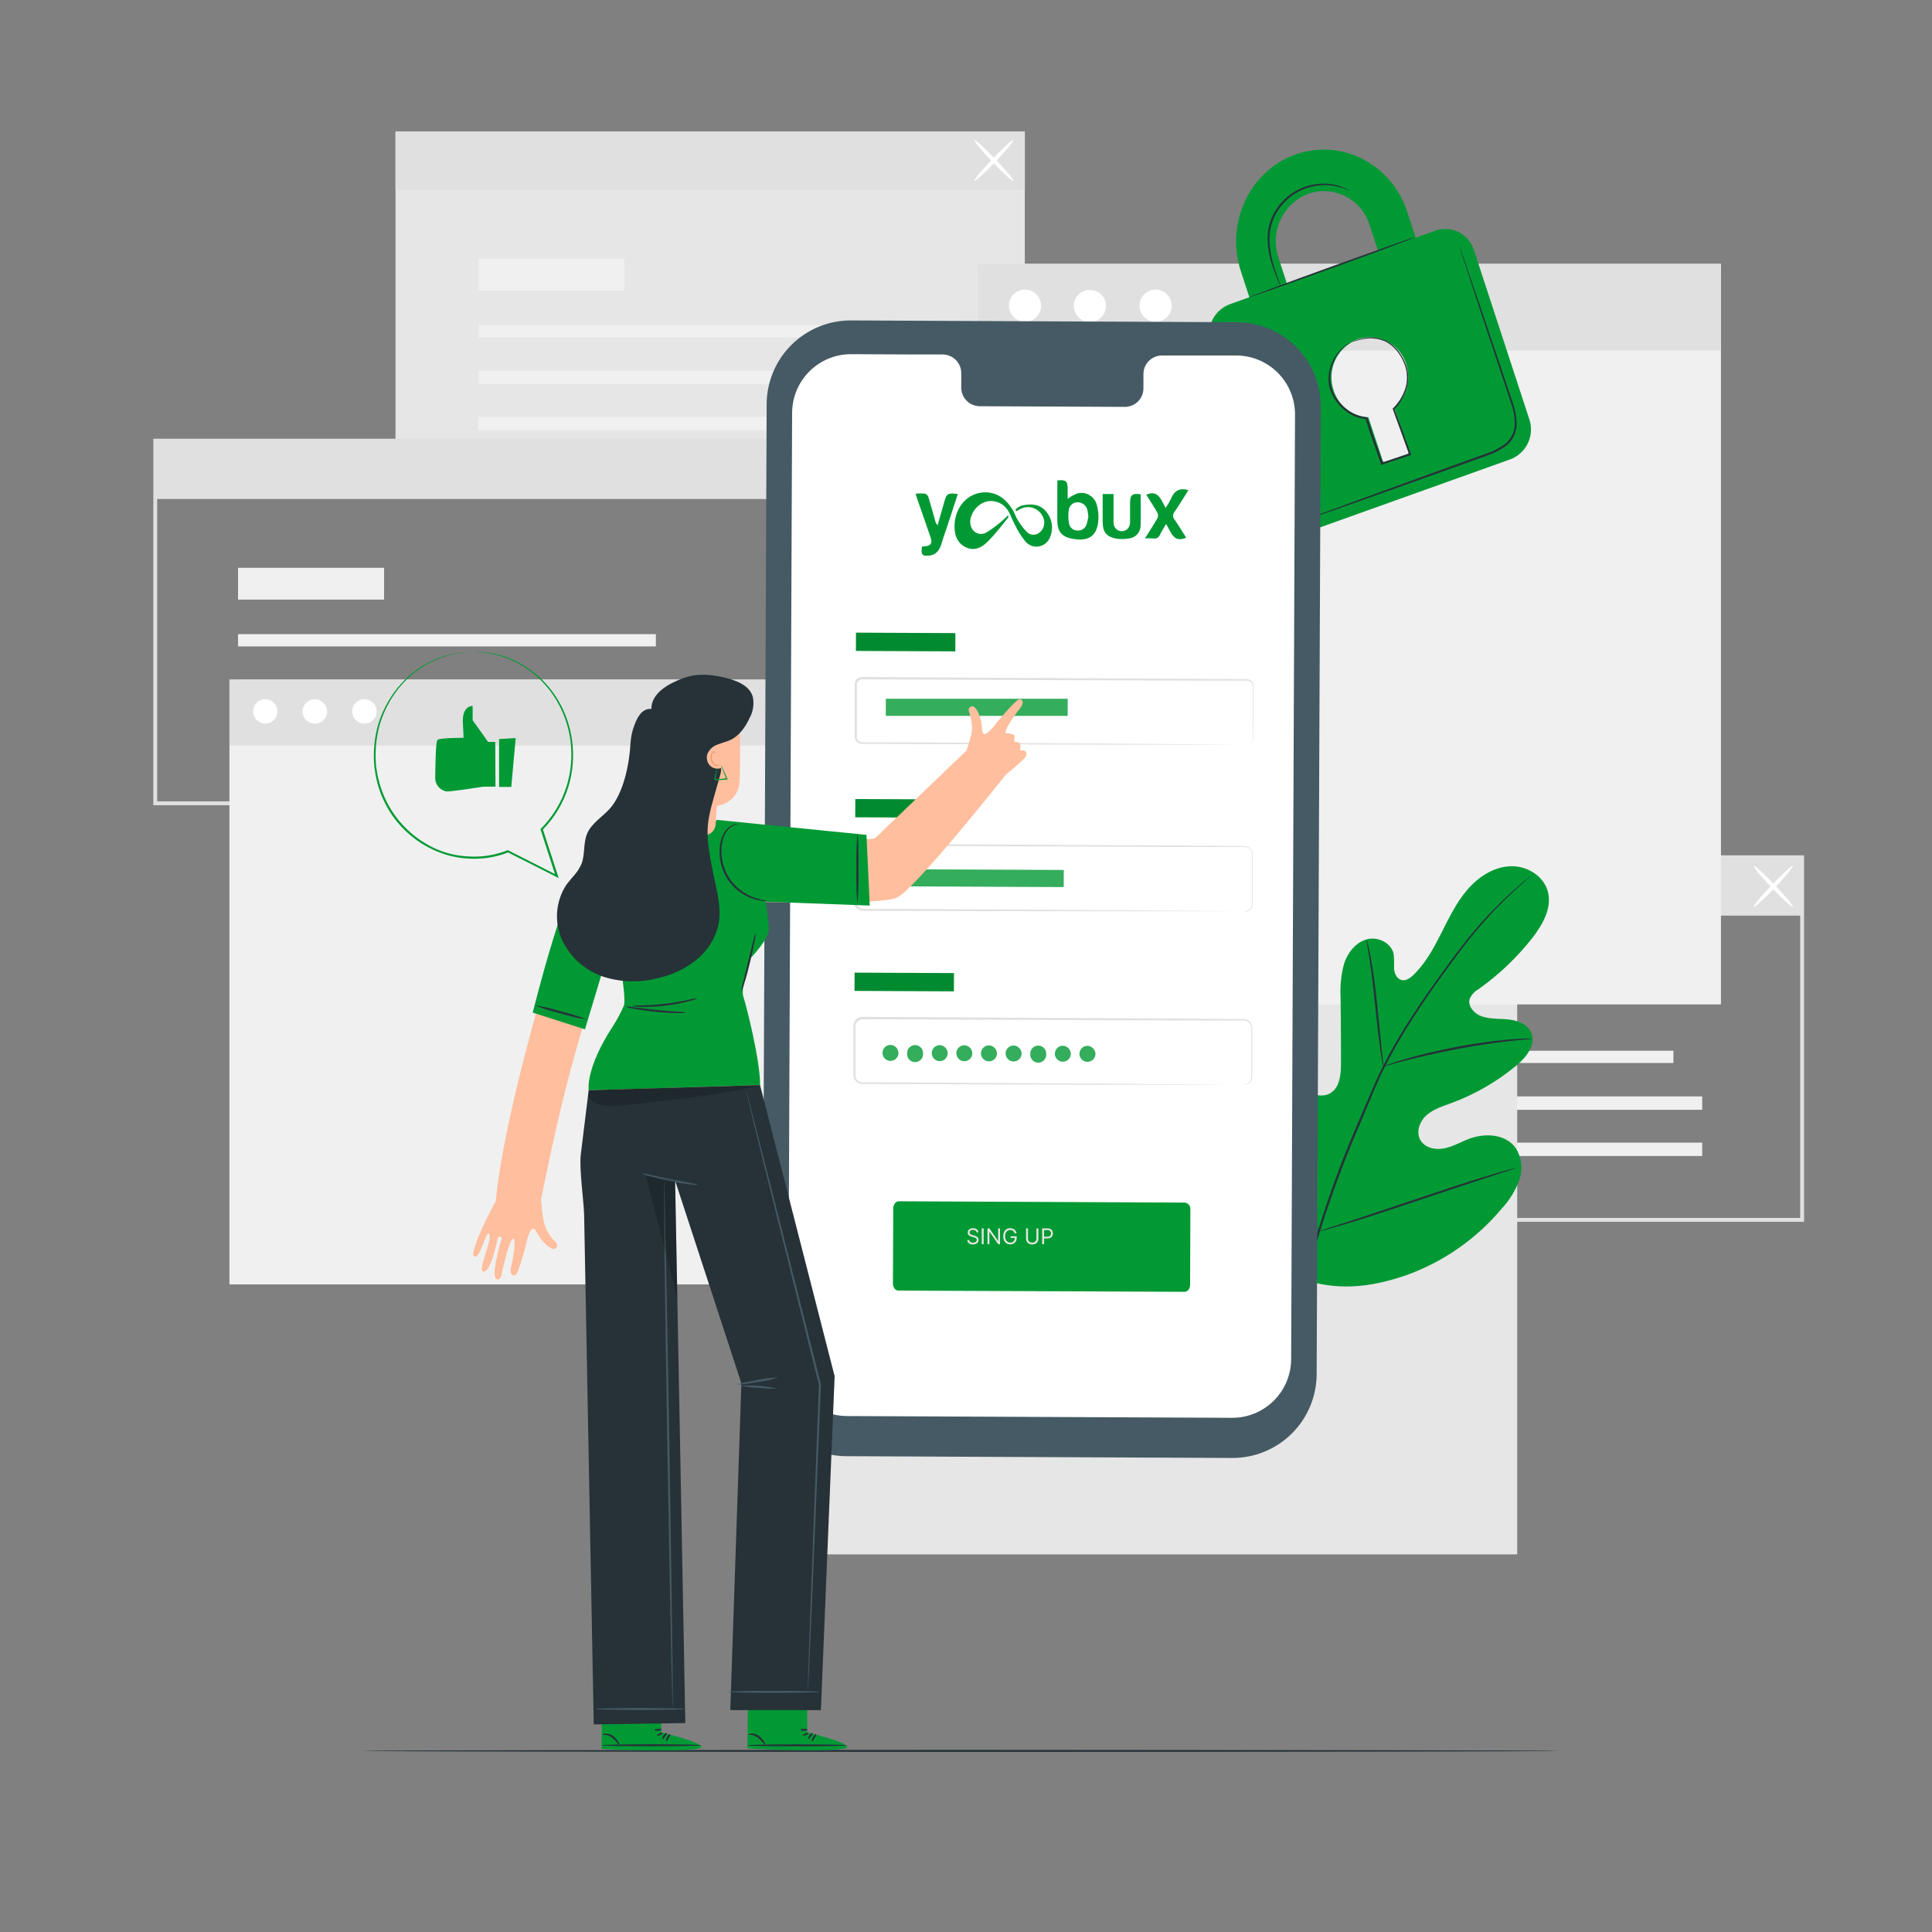     <svg width="356" height="356" viewBox="0 0 356 356" fill="none" xmlns="http://www.w3.org/2000/svg">
<rect x="0" y="0" width="356" height="356" fill="#808080" stroke="none"/>
<path d="M332.426 225.134H215.736V157.608H332.426V225.134ZM216.448 224.422H331.714V158.32H216.448V224.422Z" fill="#E0E0E0"/>
<path d="M308.353 193.614H231.365V195.871H308.353V193.614Z" fill="#F0F0F0"/>
<path d="M313.657 202.03H231.365V204.494H313.657V202.03Z" fill="#F0F0F0"/>
<path d="M313.657 210.546H231.365V213.009H313.657V210.546Z" fill="#F0F0F0"/>
<path d="M258.271 181.389H231.365V187.249H258.271V181.389Z" fill="#F0F0F0"/>
<path d="M332.07 157.964H216.113V168.715H332.07V157.964Z" fill="#E0E0E0"/>
<path d="M323.148 167.106C322.999 166.964 324.494 165.163 326.481 163.084C328.467 161.005 330.211 159.431 330.354 159.566C330.496 159.702 329.008 161.51 327.022 163.596C325.035 165.682 323.291 167.249 323.148 167.106Z" fill="white"/>
<path d="M330.368 167.106C330.226 167.249 328.488 165.682 326.495 163.596C324.501 161.51 323.013 159.709 323.163 159.566C323.312 159.424 325.042 160.99 327.036 163.084C329.03 165.177 330.503 166.964 330.368 167.106Z" fill="white"/>
<path d="M188.837 24.244H72.88V91.065H188.837V24.244Z" fill="#E6E6E6"/>
<path d="M165.127 59.901H88.138V62.158H165.127V59.901Z" fill="#F0F0F0"/>
<path d="M170.432 68.316H88.138V70.78H170.432V68.316Z" fill="#F0F0F0"/>
<path d="M170.432 76.832H88.138V79.295H170.432V76.832Z" fill="#F0F0F0"/>
<path d="M115.045 47.675H88.138V53.535H115.045V47.675Z" fill="#F0F0F0"/>
<path d="M188.837 24.244H72.88V34.995H188.837V24.244Z" fill="#E0E0E0"/>
<path d="M179.524 33.336C179.374 33.201 180.869 31.392 182.856 29.313C184.842 27.234 186.587 25.66 186.729 25.803C186.872 25.945 185.383 27.747 183.397 29.826C181.411 31.905 179.666 33.464 179.524 33.336Z" fill="white"/>
<path d="M186.729 33.336C186.587 33.478 184.85 31.912 182.856 29.826C180.862 27.739 179.374 25.945 179.524 25.803C179.673 25.66 181.403 27.227 183.397 29.313C185.391 31.399 186.879 33.201 186.729 33.336Z" fill="white"/>
<path d="M144.921 148.374H28.252V80.841H144.921V148.374ZM28.964 147.662H144.208V81.552H28.964V147.662Z" fill="#E0E0E0"/>
<path d="M120.855 116.853H43.866V119.11H120.855V116.853Z" fill="#F0F0F0"/>
<path d="M126.159 125.269H43.866V127.733H126.159V125.269Z" fill="#F0F0F0"/>
<path d="M126.159 133.785H43.866V136.248H126.159V133.785Z" fill="#F0F0F0"/>
<path d="M70.773 104.628H43.866V110.488H70.773V104.628Z" fill="#F0F0F0"/>
<path d="M144.564 81.197H28.608V91.948H144.564V81.197Z" fill="#E0E0E0"/>
<path d="M279.567 163.845H142.649V286.423H279.567V163.845Z" fill="#E6E6E6"/>
<path d="M149.534 125.234H42.279V236.669H149.534V125.234Z" fill="#F0F0F0"/>
<path d="M149.534 125.234H42.279V137.373H149.534V125.234Z" fill="#E0E0E0"/>
<path d="M51.136 131.179C51.116 131.619 50.968 132.044 50.709 132.401C50.45 132.757 50.093 133.03 49.68 133.185C49.268 133.34 48.819 133.371 48.389 133.273C47.959 133.175 47.568 132.954 47.263 132.635C46.958 132.317 46.754 131.916 46.675 131.483C46.596 131.049 46.646 130.602 46.819 130.197C46.991 129.791 47.279 129.446 47.647 129.203C48.014 128.96 48.445 128.83 48.886 128.829C49.495 128.844 50.074 129.1 50.496 129.54C50.917 129.98 51.147 130.569 51.136 131.179Z" fill="white"/>
<path d="M60.271 131.179C60.253 131.621 60.105 132.048 59.846 132.407C59.587 132.766 59.228 133.041 58.814 133.198C58.4 133.354 57.949 133.385 57.517 133.288C57.085 133.19 56.692 132.967 56.386 132.647C56.079 132.328 55.874 131.925 55.795 131.489C55.716 131.054 55.767 130.605 55.941 130.198C56.115 129.791 56.405 129.444 56.775 129.201C57.145 128.957 57.578 128.828 58.021 128.829C58.63 128.844 59.209 129.1 59.63 129.54C60.052 129.98 60.282 130.569 60.271 131.179Z" fill="white"/>
<path d="M69.406 131.179C69.388 131.621 69.24 132.048 68.981 132.407C68.722 132.766 68.363 133.041 67.948 133.198C67.534 133.354 67.084 133.385 66.652 133.288C66.22 133.19 65.827 132.967 65.52 132.647C65.214 132.328 65.009 131.925 64.93 131.489C64.851 131.054 64.902 130.605 65.076 130.198C65.25 129.791 65.54 129.444 65.91 129.201C66.28 128.957 66.713 128.828 67.156 128.829C67.765 128.844 68.344 129.1 68.765 129.54C69.187 129.98 69.417 130.569 69.406 131.179Z" fill="white"/>
<path d="M317.111 48.615H180.193V185.077H317.111V48.615Z" fill="#F0F0F0"/>
<path d="M317.111 48.615H180.193V64.6H317.111V48.615Z" fill="#E0E0E0"/>
<path d="M191.856 56.447C191.83 57.029 191.635 57.589 191.294 58.06C190.953 58.532 190.481 58.892 189.937 59.097C189.393 59.303 188.8 59.343 188.233 59.215C187.665 59.086 187.149 58.794 186.746 58.374C186.344 57.954 186.073 57.425 185.969 56.853C185.864 56.281 185.93 55.691 186.158 55.155C186.386 54.62 186.766 54.164 187.251 53.843C187.736 53.522 188.305 53.351 188.887 53.35C189.69 53.369 190.454 53.705 191.011 54.286C191.567 54.866 191.871 55.643 191.856 56.447Z" fill="white"/>
<path d="M203.013 54.354C203.407 54.783 203.667 55.318 203.76 55.893C203.852 56.469 203.774 57.059 203.534 57.589C203.293 58.12 202.902 58.569 202.409 58.879C201.915 59.189 201.342 59.347 200.759 59.334C200.177 59.32 199.611 59.135 199.133 58.802C198.654 58.47 198.285 58.003 198.069 57.462C197.854 56.92 197.803 56.328 197.922 55.757C198.042 55.187 198.326 54.664 198.741 54.254C199.321 53.702 200.096 53.403 200.897 53.421C201.698 53.44 202.459 53.775 203.013 54.354Z" fill="white"/>
<path d="M215.907 56.447C215.882 57.029 215.687 57.589 215.345 58.06C215.004 58.532 214.532 58.892 213.988 59.097C213.444 59.303 212.851 59.343 212.284 59.215C211.717 59.086 211.2 58.794 210.797 58.374C210.395 57.954 210.124 57.425 210.02 56.853C209.915 56.281 209.981 55.691 210.209 55.155C210.437 54.62 210.817 54.164 211.302 53.843C211.788 53.522 212.356 53.351 212.938 53.35C213.742 53.369 214.505 53.705 215.062 54.286C215.618 54.866 215.922 55.643 215.907 56.447Z" fill="white"/>
<path d="M287.534 322.628C287.534 322.728 238.093 322.814 177.124 322.814C116.156 322.814 66.693 322.728 66.693 322.628C66.693 322.529 116.127 322.443 177.124 322.443C238.121 322.443 287.534 322.536 287.534 322.628Z" fill="#263238"/>
<path d="M239.36 235.465C228.36 227.783 225.868 213.522 226.302 200.699C226.373 198.563 226.138 196.298 227.156 194.426C228.175 192.553 230.553 191.265 232.468 192.162C234.056 192.909 234.746 194.76 235.636 196.291C236.824 198.33 238.564 199.991 240.656 201.083C242.016 201.795 243.703 202.222 245.049 201.482C246.9 200.464 247.114 197.922 247.1 195.786C247.1 191.813 247.076 187.845 247.028 183.881C246.9 181.753 247.117 179.618 247.669 177.559C248.331 175.536 249.805 173.664 251.82 173.094C253.835 172.525 256.348 173.699 256.804 175.779C256.883 176.659 256.904 177.544 256.868 178.427C256.925 179.317 257.338 180.293 258.171 180.563C259.004 180.834 259.873 180.214 260.514 179.588C262.707 177.452 264.202 174.668 265.59 171.919C266.979 169.171 268.338 166.345 270.332 164.002C272.326 161.66 275.081 159.801 278.164 159.623C281.247 159.445 284.458 161.339 285.227 164.33C285.996 167.32 284.252 170.374 282.379 172.802C279.553 176.406 276.223 179.584 272.489 182.236C271.761 182.634 271.179 183.256 270.83 184.009C270.368 185.433 271.713 186.857 273.116 187.306C274.704 187.833 276.427 187.669 278.1 187.868C279.773 188.068 281.553 188.794 282.187 190.36C283.056 192.539 281.233 194.817 279.446 196.313C275.857 199.303 271.782 201.656 267.399 203.269C265.832 203.838 264.188 204.344 262.92 205.44C261.653 206.537 260.898 208.452 261.66 209.955C262.422 211.457 264.38 211.934 266.024 211.628C267.669 211.322 269.129 210.439 270.695 209.848C273.622 208.744 277.395 208.943 279.239 211.471C279.811 212.342 280.172 213.333 280.296 214.367C280.419 215.401 280.301 216.45 279.951 217.431C279.239 219.382 278.142 221.172 276.726 222.692C272.063 228.264 266.003 232.497 259.168 234.96C252.383 237.31 246.096 237.95 239.353 235.48" fill="#019934"/>
<path d="M282.094 161.382C282.094 161.382 282.03 161.453 281.888 161.581L281.254 162.144C280.699 162.642 279.88 163.368 278.848 164.33C275.92 167.047 273.202 169.982 270.717 173.109C269.129 175.081 267.484 177.316 265.733 179.744C263.981 182.172 262.173 184.792 260.378 187.576C258.465 190.512 256.714 193.55 255.131 196.676C254.305 198.306 253.579 200.008 252.831 201.745L250.624 207.05C247.714 213.731 245.181 220.57 243.034 227.534C241.305 233.232 240.113 239.079 239.474 244.999C239.06 248.994 238.993 253.018 239.275 257.025C239.389 258.449 239.495 259.538 239.595 260.279C239.638 260.635 239.666 260.919 239.695 261.126V261.418C239.664 261.325 239.643 261.23 239.631 261.133C239.595 260.927 239.552 260.649 239.495 260.293C239.367 259.581 239.232 258.456 239.104 257.032C238.76 253.018 238.784 248.981 239.175 244.971C239.774 239.025 240.94 233.151 242.657 227.427C244.785 220.443 247.312 213.587 250.225 206.893L252.489 201.61C253.237 199.88 253.97 198.164 254.803 196.526C256.397 193.391 258.163 190.346 260.093 187.405C261.916 184.557 263.753 181.98 265.483 179.573C267.213 177.167 268.887 174.917 270.467 172.952C272.978 169.834 275.733 166.92 278.705 164.237C279.759 163.29 280.599 162.578 281.169 162.101L281.831 161.567C281.912 161.496 282 161.434 282.094 161.382Z" fill="#263238"/>
<path d="M254.896 196.512C254.795 196.219 254.726 195.916 254.689 195.608C254.576 195.017 254.447 194.184 254.298 193.101C253.992 190.965 253.678 188.039 253.344 184.8C253.009 181.56 252.632 178.627 252.318 176.512C252.155 175.458 252.012 174.611 251.913 174.02C251.835 173.717 251.794 173.407 251.792 173.094C251.914 173.38 252.003 173.678 252.055 173.984C252.212 174.568 252.39 175.408 252.589 176.469C252.995 178.605 253.394 181.51 253.728 184.757C254.063 188.004 254.348 190.852 254.568 193.066C254.675 194.063 254.768 194.91 254.839 195.586C254.894 195.892 254.913 196.202 254.896 196.512Z" fill="#263238"/>
<path d="M282.294 191.4C281.947 191.475 281.594 191.518 281.24 191.528C280.528 191.592 279.517 191.678 278.264 191.82C275.758 192.09 272.311 192.589 268.531 193.301C264.75 194.013 261.354 194.817 258.912 195.437C257.694 195.75 256.712 196.035 256.064 196.227C255.718 196.35 255.36 196.436 254.996 196.484C255.325 196.318 255.668 196.182 256.021 196.078C256.69 195.843 257.658 195.515 258.869 195.166C261.297 194.454 264.693 193.607 268.488 192.881C271.703 192.266 274.946 191.815 278.207 191.528C279.467 191.421 280.485 191.378 281.197 191.364C281.563 191.339 281.93 191.351 282.294 191.4Z" fill="#263238"/>
<path d="M243.006 226.929C242.93 226.826 242.867 226.713 242.82 226.594L242.351 225.604C241.945 224.743 241.396 223.468 240.741 221.909C239.417 218.776 237.73 214.39 235.935 209.52C234.141 204.65 232.489 200.264 231.236 197.096C230.624 195.558 230.118 194.298 229.741 193.358L229.342 192.34C229.287 192.222 229.249 192.098 229.228 191.969C229.304 192.072 229.367 192.185 229.413 192.304L229.883 193.294C230.282 194.155 230.838 195.43 231.493 196.989C232.817 200.122 234.504 204.508 236.299 209.378C238.093 214.248 239.745 218.634 240.998 221.802C241.61 223.34 242.116 224.6 242.486 225.54C242.65 225.946 242.785 226.252 242.892 226.558C242.947 226.676 242.985 226.8 243.006 226.929Z" fill="#263238"/>
<path d="M279.374 215.202C279.26 215.267 279.138 215.318 279.011 215.351L277.958 215.707L274.063 216.968C270.774 218.036 266.231 219.559 261.247 221.24C256.263 222.92 251.699 224.415 248.388 225.412C246.736 225.918 245.391 226.302 244.458 226.558L243.383 226.836C243.258 226.876 243.129 226.902 242.998 226.914C243.112 226.849 243.234 226.799 243.362 226.765L244.415 226.409L248.31 225.149C251.599 224.081 256.142 222.557 261.126 220.877C266.11 219.196 270.667 217.701 273.978 216.704C275.636 216.199 276.975 215.814 277.915 215.558L278.99 215.28C279.115 215.241 279.244 215.214 279.374 215.202Z" fill="#263238"/>
<path d="M264.536 42.492L260.87 43.802L259.296 39.011C256.405 30.174 247.192 25.483 238.726 28.466C230.261 31.449 225.754 41.139 228.645 49.975L230.218 54.767L226.537 56.084C225.133 56.629 223.993 57.693 223.354 59.056C222.715 60.419 222.626 61.976 223.105 63.404L233.308 94.582C233.52 95.289 233.872 95.945 234.342 96.513C234.813 97.081 235.393 97.549 236.048 97.888C236.702 98.228 237.419 98.432 238.154 98.489C238.89 98.546 239.629 98.455 240.328 98.22L278.328 84.628C279.75 84.085 280.906 83.011 281.553 81.633C282.199 80.254 282.286 78.679 281.795 77.238L271.585 46.059C271.368 45.355 271.011 44.701 270.536 44.138C270.06 43.574 269.476 43.112 268.818 42.779C268.16 42.446 267.442 42.249 266.707 42.2C265.971 42.151 265.233 42.25 264.536 42.492ZM235.572 47.476C234.793 45.179 234.933 42.669 235.963 40.472C236.993 38.276 238.833 36.563 241.097 35.693C242.216 35.31 243.4 35.157 244.578 35.241C245.757 35.326 246.907 35.648 247.959 36.187C249.011 36.726 249.943 37.471 250.701 38.378C251.458 39.285 252.026 40.336 252.368 41.467L253.935 46.259L237.139 52.268L235.572 47.476ZM256.932 75.144L259.538 83.105C259.586 83.264 259.571 83.436 259.495 83.585C259.419 83.733 259.29 83.847 259.132 83.902L255.48 85.205C255.334 85.245 255.179 85.228 255.046 85.156C254.914 85.085 254.814 84.964 254.768 84.82L252.141 76.896C250.692 76.817 249.302 76.297 248.157 75.407C247.011 74.516 246.166 73.297 245.733 71.912C245.113 70.081 245.226 68.082 246.048 66.333C246.869 64.584 248.336 63.22 250.14 62.528C251.031 62.224 251.974 62.102 252.912 62.169C253.851 62.237 254.767 62.493 255.605 62.922C256.443 63.352 257.186 63.945 257.789 64.668C258.393 65.39 258.845 66.227 259.118 67.127C259.576 68.534 259.614 70.044 259.227 71.471C258.84 72.899 258.045 74.183 256.939 75.166L256.932 75.144Z" fill="#019934"/>
<path d="M260.706 43.717C260.706 43.816 253.906 46.373 245.448 49.413C236.989 52.453 230.09 54.895 230.054 54.824C230.019 54.753 236.854 52.175 245.32 49.128C253.785 46.081 260.67 43.624 260.706 43.717Z" fill="#263238"/>
<path d="M268.78 45.027C268.811 45.089 268.838 45.153 268.858 45.219C268.915 45.361 268.979 45.547 269.065 45.775C269.25 46.294 269.506 47.013 269.827 47.91L272.561 55.871C273.7 59.245 275.06 63.247 276.569 67.69C277.281 69.918 278.121 72.24 278.905 74.682C279.324 75.94 279.505 77.266 279.439 78.591C279.378 79.279 279.182 79.95 278.862 80.563C278.52 81.174 278.063 81.713 277.516 82.15C276.416 82.954 275.195 83.576 273.899 83.995L270.232 85.312L263.29 87.797L251.535 91.983L243.597 94.774L241.461 95.486L240.891 95.671C240.83 95.698 240.765 95.715 240.699 95.721C240.699 95.721 240.756 95.721 240.877 95.636L241.432 95.415L243.568 94.611L251.464 91.706L263.198 87.434L270.126 84.927L273.792 83.603C275.052 83.201 276.237 82.598 277.303 81.816C277.811 81.41 278.237 80.909 278.556 80.342C278.857 79.775 279.039 79.152 279.09 78.512C279.155 77.236 278.981 75.958 278.577 74.746C277.808 72.325 276.996 69.983 276.263 67.754C274.782 63.304 273.415 59.288 272.333 55.913C271.251 52.538 270.339 49.826 269.713 47.918C269.414 46.985 269.186 46.259 269.001 45.732L268.83 45.162C268.808 45.119 268.792 45.074 268.78 45.027Z" fill="#263238"/>
<path d="M248.73 35.208C248.73 35.208 248.353 35.023 247.655 34.738C246.66 34.356 245.608 34.145 244.543 34.112C242.965 34.058 241.394 34.354 239.944 34.98C238.181 35.76 236.673 37.021 235.594 38.619C234.507 40.212 233.924 42.095 233.92 44.023C233.935 45.603 234.175 47.174 234.632 48.687C235.003 49.982 235.387 51.015 235.643 51.734C235.795 52.099 235.918 52.475 236.014 52.859C235.811 52.517 235.642 52.157 235.508 51.784C235.216 51.072 234.796 50.061 234.383 48.758C233.876 47.229 233.6 45.633 233.564 44.023C233.545 42.022 234.142 40.063 235.273 38.412C236.39 36.756 237.959 35.456 239.794 34.667C241.29 34.038 242.91 33.76 244.529 33.855C245.617 33.911 246.686 34.164 247.683 34.603C247.95 34.726 248.207 34.869 248.452 35.03C248.554 35.075 248.647 35.135 248.73 35.208Z" fill="#263238"/>
<path d="M249.058 63.069C249.171 63 249.29 62.941 249.414 62.891C249.77 62.73 250.139 62.599 250.517 62.499C251.117 62.322 251.736 62.217 252.361 62.186C253.211 62.14 254.062 62.269 254.86 62.563C256.683 63.204 258.356 65.063 259.182 67.547C259.578 68.881 259.578 70.301 259.182 71.634C258.743 73.082 257.956 74.399 256.89 75.472L256.932 75.28C257.879 77.879 258.912 80.698 259.98 83.639L260.044 83.817L259.866 83.881L258.235 84.422L254.675 85.611L254.497 85.668L254.44 85.49C253.465 82.542 252.397 79.794 251.592 77.095L251.749 77.216C250.357 77.101 249.03 76.578 247.933 75.714C246.94 74.95 246.126 73.978 245.547 72.866C245.025 71.88 244.766 70.777 244.793 69.662C244.826 68.522 245.11 67.404 245.626 66.388C246.142 65.371 246.876 64.481 247.776 63.781C248.146 63.48 248.562 63.24 249.008 63.069C248.606 63.308 248.216 63.567 247.84 63.845C246.851 64.681 246.094 65.758 245.64 66.971C245.25 67.885 245.068 68.875 245.106 69.868C245.145 70.862 245.402 71.835 245.861 72.717C246.43 73.786 247.224 74.719 248.189 75.451C249.236 76.272 250.501 76.767 251.827 76.875H251.948L251.984 76.981C252.767 79.63 253.842 82.4 254.832 85.362L254.597 85.248L258.157 84.059L259.78 83.51L259.666 83.753C258.606 80.812 257.58 77.985 256.64 75.387V75.28L256.726 75.194C257.761 74.166 258.533 72.903 258.976 71.513C259.353 70.238 259.353 68.88 258.976 67.604C258.2 65.212 256.598 63.397 254.86 62.756C254.091 62.459 253.27 62.321 252.447 62.35C251.832 62.364 251.22 62.447 250.624 62.599C249.563 62.862 249.065 63.105 249.058 63.069Z" fill="#263238"/>
<path d="M227.05 268.652L155.928 268.324C151.821 268.302 147.89 266.65 145 263.732C142.11 260.813 140.496 256.867 140.513 252.76L141.268 74.468C141.276 72.433 141.686 70.42 142.473 68.543C143.259 66.667 144.408 64.964 145.854 63.532C147.299 62.099 149.013 60.966 150.897 60.196C152.78 59.427 154.797 59.036 156.832 59.046L227.947 59.374C232.054 59.394 235.985 61.044 238.877 63.961C241.768 66.878 243.384 70.824 243.369 74.931L242.614 253.216C242.606 255.251 242.196 257.265 241.41 259.143C240.623 261.02 239.474 262.724 238.029 264.157C236.584 265.591 234.87 266.725 232.986 267.497C231.102 268.268 229.085 268.66 227.05 268.652Z" fill="#455A64"/>
<path d="M227.84 65.504H214.056C213.606 65.512 213.162 65.609 212.75 65.789C212.338 65.969 211.965 66.228 211.653 66.552C211.341 66.876 211.095 67.258 210.931 67.677C210.767 68.096 210.687 68.543 210.695 68.993V71.492C210.704 71.941 210.623 72.388 210.459 72.806C210.295 73.225 210.049 73.606 209.737 73.93C209.425 74.253 209.052 74.512 208.64 74.691C208.227 74.87 207.784 74.966 207.334 74.974L180.464 74.853C179.555 74.828 178.692 74.444 178.066 73.785C177.44 73.125 177.101 72.244 177.124 71.335V68.836C177.147 67.928 176.809 67.048 176.185 66.389C175.56 65.73 174.7 65.345 173.792 65.319H168.943L156.875 65.262C154.004 65.245 151.244 66.366 149.198 68.38C147.153 70.393 145.988 73.136 145.96 76.006L145.248 250.033C145.241 251.457 145.515 252.868 146.054 254.187C146.593 255.505 147.387 256.704 148.389 257.715C149.391 258.727 150.583 259.531 151.896 260.082C153.209 260.633 154.618 260.92 156.042 260.927L227.014 261.254C228.439 261.261 229.851 260.987 231.17 260.447C232.489 259.908 233.689 259.114 234.701 258.111C235.714 257.108 236.518 255.916 237.07 254.602C237.621 253.288 237.908 251.878 237.915 250.453L238.627 76.426C238.644 73.548 237.517 70.78 235.494 68.732C233.472 66.684 230.719 65.523 227.84 65.504Z" fill="white"/>
<path d="M218.292 238.036L165.519 237.808C164.97 237.808 164.529 237.21 164.536 236.484L164.593 222.678C164.593 221.966 165.042 221.354 165.59 221.354L218.363 221.596C218.667 221.648 218.939 221.816 219.122 222.064C219.305 222.312 219.385 222.621 219.346 222.927L219.296 236.719C219.296 237.452 218.84 238.043 218.292 238.036Z" fill="#019934"/>
<path d="M179.943 227.075C179.926 226.931 179.857 226.819 179.736 226.74C179.615 226.66 179.466 226.62 179.29 226.62C179.161 226.62 179.048 226.641 178.952 226.683C178.856 226.724 178.781 226.782 178.727 226.855C178.674 226.928 178.648 227.01 178.648 227.103C178.648 227.181 178.666 227.248 178.703 227.303C178.741 227.358 178.789 227.404 178.848 227.441C178.907 227.477 178.968 227.507 179.033 227.531C179.097 227.553 179.156 227.572 179.21 227.586L179.506 227.666C179.581 227.686 179.666 227.713 179.759 227.748C179.852 227.783 179.942 227.831 180.027 227.892C180.113 227.951 180.184 228.028 180.24 228.122C180.296 228.215 180.324 228.33 180.324 228.467C180.324 228.624 180.283 228.766 180.2 228.893C180.119 229.02 180 229.121 179.842 229.196C179.686 229.27 179.496 229.308 179.273 229.308C179.064 229.308 178.884 229.274 178.732 229.207C178.58 229.14 178.461 229.046 178.374 228.926C178.287 228.805 178.239 228.666 178.227 228.507H178.591C178.6 228.616 178.637 228.707 178.702 228.779C178.767 228.85 178.849 228.903 178.949 228.938C179.049 228.973 179.157 228.99 179.273 228.99C179.407 228.99 179.528 228.968 179.635 228.924C179.742 228.88 179.827 228.818 179.889 228.74C179.952 228.66 179.983 228.567 179.983 228.461C179.983 228.365 179.956 228.286 179.902 228.225C179.848 228.165 179.777 228.115 179.689 228.078C179.601 228.04 179.506 228.007 179.403 227.978L179.045 227.876C178.818 227.811 178.638 227.717 178.506 227.596C178.373 227.475 178.307 227.316 178.307 227.12C178.307 226.957 178.351 226.815 178.439 226.694C178.528 226.572 178.647 226.477 178.797 226.41C178.947 226.342 179.116 226.308 179.301 226.308C179.489 226.308 179.655 226.341 179.801 226.409C179.947 226.475 180.063 226.566 180.148 226.681C180.234 226.797 180.279 226.928 180.284 227.075H179.943ZM181.255 226.348V229.257H180.903V226.348H181.255ZM184.268 226.348V229.257H183.928L182.342 226.973H182.314V229.257H181.962V226.348H182.303L183.893 228.637H183.922V226.348H184.268ZM186.962 227.257C186.931 227.161 186.89 227.075 186.838 226.999C186.788 226.923 186.728 226.857 186.658 226.803C186.589 226.749 186.51 226.708 186.422 226.68C186.334 226.651 186.238 226.637 186.132 226.637C185.96 226.637 185.803 226.682 185.662 226.771C185.521 226.86 185.409 226.991 185.326 227.164C185.242 227.338 185.201 227.55 185.201 227.802C185.201 228.054 185.243 228.267 185.327 228.44C185.411 228.613 185.525 228.744 185.669 228.833C185.813 228.922 185.975 228.967 186.155 228.967C186.322 228.967 186.469 228.931 186.596 228.86C186.723 228.788 186.823 228.687 186.894 228.556C186.966 228.425 187.002 228.27 187.002 228.092L187.11 228.115H186.235V227.802H187.343V228.115C187.343 228.354 187.292 228.562 187.189 228.74C187.088 228.917 186.948 229.054 186.769 229.151C186.591 229.248 186.386 229.296 186.155 229.296C185.898 229.296 185.671 229.236 185.476 229.115C185.282 228.993 185.131 228.821 185.022 228.598C184.914 228.374 184.86 228.109 184.86 227.802C184.86 227.572 184.891 227.365 184.952 227.181C185.015 226.997 185.103 226.839 185.216 226.71C185.33 226.58 185.464 226.481 185.62 226.411C185.775 226.342 185.946 226.308 186.132 226.308C186.286 226.308 186.429 226.331 186.561 226.377C186.695 226.423 186.814 226.488 186.918 226.572C187.023 226.655 187.111 226.755 187.181 226.872C187.251 226.987 187.299 227.115 187.326 227.257H186.962ZM190.98 226.348H191.332V228.274C191.332 228.473 191.286 228.65 191.192 228.806C191.099 228.962 190.968 229.084 190.798 229.174C190.629 229.263 190.43 229.308 190.202 229.308C189.973 229.308 189.775 229.263 189.605 229.174C189.436 229.084 189.304 228.962 189.21 228.806C189.117 228.65 189.071 228.473 189.071 228.274V226.348H189.423V228.245C189.423 228.387 189.455 228.514 189.517 228.624C189.58 228.734 189.669 228.821 189.784 228.884C189.901 228.947 190.04 228.978 190.202 228.978C190.364 228.978 190.503 228.947 190.619 228.884C190.736 228.821 190.825 228.734 190.886 228.624C190.949 228.514 190.98 228.387 190.98 228.245V226.348ZM192.036 229.257V226.348H193.019C193.247 226.348 193.434 226.389 193.578 226.471C193.724 226.553 193.832 226.663 193.902 226.802C193.972 226.941 194.007 227.097 194.007 227.268C194.007 227.439 193.972 227.595 193.902 227.735C193.833 227.875 193.726 227.987 193.581 228.071C193.436 228.153 193.251 228.194 193.025 228.194H192.32V227.882H193.013C193.169 227.882 193.295 227.855 193.39 227.801C193.484 227.747 193.553 227.674 193.596 227.582C193.639 227.489 193.661 227.384 193.661 227.268C193.661 227.151 193.639 227.047 193.596 226.955C193.553 226.864 193.484 226.792 193.388 226.74C193.292 226.687 193.166 226.66 193.007 226.66H192.388V229.257H192.036Z" fill="#E8E8E3"/>
<path d="M176.045 116.661L157.732 116.578L157.717 119.939L176.03 120.022L176.045 116.661Z" fill="#019934"/>
<path opacity="0.1" d="M176.045 116.661L157.732 116.578L157.717 119.939L176.03 120.022L176.045 116.661Z" fill="black"/>
<path d="M229.727 137.295C229.871 137.28 230.012 137.247 230.147 137.195C230.344 137.118 230.515 136.987 230.641 136.817C230.767 136.647 230.843 136.445 230.859 136.234C230.859 135.102 230.859 133.45 230.859 131.328C230.859 130.267 230.859 129.078 230.859 127.768C230.859 127.448 230.859 127.113 230.859 126.779C230.905 126.454 230.835 126.123 230.66 125.846C230.562 125.713 230.434 125.605 230.287 125.529C230.14 125.454 229.977 125.414 229.812 125.412H228.702H218.413L158.861 125.191C158.709 125.188 158.558 125.223 158.422 125.291C158.286 125.359 158.168 125.459 158.078 125.583C157.906 125.861 157.841 126.192 157.893 126.515C157.893 127.227 157.893 127.939 157.893 128.651C157.893 130.075 157.893 131.499 157.893 132.923C157.893 133.635 157.893 134.347 157.893 135.059C157.864 135.391 157.864 135.724 157.893 136.056C157.931 136.198 158 136.33 158.096 136.441C158.193 136.552 158.313 136.64 158.449 136.697C158.589 136.753 158.739 136.779 158.89 136.775H162.514L178.328 136.861L205.099 137.024L223.148 137.167L228.054 137.224H229.328C229.62 137.224 229.762 137.224 229.762 137.224H229.328H228.054H223.148H205.099L178.328 137.138L162.514 137.074H158.89C158.691 137.082 158.492 137.048 158.306 136.975C158.119 136.895 157.952 136.773 157.819 136.619C157.685 136.464 157.589 136.282 157.537 136.085C157.496 135.898 157.482 135.706 157.494 135.515V134.988C157.494 134.276 157.494 133.564 157.494 132.852C157.494 131.428 157.494 130.004 157.494 128.58C157.494 127.868 157.494 127.156 157.494 126.444C157.481 126.254 157.481 126.064 157.494 125.874C157.521 125.665 157.602 125.466 157.729 125.298C157.852 125.126 158.015 124.986 158.203 124.891C158.392 124.795 158.6 124.747 158.812 124.749L218.363 125.077L228.652 125.148H229.762C229.958 125.148 230.151 125.196 230.324 125.286C230.498 125.377 230.647 125.508 230.759 125.668C230.96 125.978 231.041 126.35 230.987 126.715C230.987 127.049 230.987 127.384 230.987 127.704C230.987 129 230.987 130.189 230.987 131.264C230.987 133.4 230.937 135.038 230.923 136.177C230.906 136.396 230.826 136.606 230.694 136.781C230.561 136.956 230.381 137.09 230.175 137.167C230.041 137.25 229.885 137.295 229.727 137.295Z" fill="#E0E0E0"/>
<path d="M196.726 128.765H163.233V131.905H196.726V128.765Z" fill="#019934"/>
<path opacity="0.2" d="M196.726 128.765H163.233V131.905H196.726V128.765Z" fill="white"/>
<path d="M175.92 147.319L157.608 147.236L157.592 150.597L175.905 150.68L175.92 147.319Z" fill="#019934"/>
<path opacity="0.1" d="M175.92 147.319L157.608 147.236L157.592 150.597L175.905 150.68L175.92 147.319Z" fill="black"/>
<path d="M229.264 167.954C229.408 167.936 229.55 167.91 229.691 167.875C229.89 167.812 230.073 167.707 230.228 167.567C230.382 167.427 230.505 167.255 230.588 167.064C230.7 166.776 230.744 166.467 230.716 166.159C230.716 165.818 230.716 165.447 230.716 165.034C230.716 164.209 230.716 163.269 230.716 162.186V157.665C230.75 157.338 230.678 157.008 230.51 156.725C230.334 156.435 230.058 156.22 229.734 156.12C229.379 156.057 229.018 156.038 228.659 156.063H218.413L159.068 155.843C158.749 155.843 158.441 155.96 158.201 156.171C157.961 156.382 157.806 156.672 157.765 156.989C157.765 157.665 157.765 158.413 157.765 159.125C157.765 160.549 157.765 161.973 157.765 163.397C157.765 164.109 157.765 164.821 157.765 165.533C157.738 165.866 157.753 166.2 157.808 166.53C157.897 166.818 158.079 167.069 158.327 167.242C158.59 167.409 158.899 167.488 159.21 167.47H160.2H162.258L178.014 167.548L204.693 167.712L222.678 167.854L227.569 167.911H228.844H229.271H228.844H227.569H222.678H204.693L178 167.882L162.243 167.826H159.146C158.761 167.848 158.379 167.746 158.057 167.534C157.733 167.309 157.496 166.98 157.388 166.601C157.324 166.239 157.305 165.871 157.331 165.504C157.331 164.792 157.331 164.08 157.331 163.368C157.331 161.944 157.331 160.52 157.331 159.096C157.331 158.384 157.331 157.672 157.331 156.96C157.383 156.553 157.581 156.179 157.889 155.908C158.197 155.636 158.593 155.487 159.004 155.487L218.349 155.814L228.595 155.892C228.976 155.869 229.359 155.895 229.734 155.971C230.104 156.092 230.416 156.345 230.61 156.683C230.794 156.996 230.874 157.36 230.837 157.722C230.837 158.057 230.837 158.384 230.837 158.712C230.837 160.001 230.837 161.183 230.837 162.272C230.837 163.361 230.837 164.28 230.837 165.12C230.837 165.526 230.837 165.903 230.837 166.252C230.863 166.57 230.812 166.89 230.688 167.185C230.596 167.381 230.462 167.555 230.296 167.695C230.13 167.836 229.936 167.938 229.727 167.996C229.571 168.009 229.415 167.995 229.264 167.954Z" fill="#E0E0E0"/>
<path d="M175.782 179.308L157.47 179.225L157.454 182.586L175.767 182.669L175.782 179.308Z" fill="#019934"/>
<path opacity="0.1" d="M175.782 179.308L157.47 179.225L157.454 182.586L175.767 182.669L175.782 179.308Z" fill="black"/>
<path d="M229.122 199.93C229.266 199.913 229.408 199.886 229.549 199.851C229.747 199.788 229.929 199.684 230.084 199.545C230.238 199.407 230.362 199.237 230.446 199.047C230.558 198.759 230.601 198.45 230.574 198.142C230.574 197.794 230.574 197.431 230.574 197.01C230.574 196.192 230.574 195.245 230.574 194.162V189.641C230.608 189.314 230.536 188.984 230.368 188.701C230.188 188.416 229.913 188.205 229.592 188.103C229.237 188.037 228.876 188.016 228.516 188.039H218.271L158.926 187.818C158.606 187.819 158.298 187.936 158.059 188.147C157.819 188.358 157.664 188.648 157.623 188.965C157.623 189.677 157.623 190.389 157.623 191.101C157.623 192.525 157.623 193.949 157.623 195.373C157.623 196.085 157.623 196.797 157.623 197.509C157.596 197.839 157.61 198.172 157.665 198.498C157.751 198.789 157.934 199.041 158.185 199.21C158.446 199.381 158.757 199.461 159.068 199.438H162.165L177.922 199.524L204.6 199.688L222.585 199.83L227.477 199.887H228.751C229.036 199.887 229.179 199.887 229.179 199.887C229.179 199.887 229.036 199.887 228.751 199.887H227.477H222.585H204.6L177.922 199.809L162.165 199.744H159.068C158.683 199.77 158.299 199.668 157.979 199.453C157.655 199.228 157.418 198.899 157.309 198.52C157.245 198.158 157.226 197.79 157.252 197.423C157.252 196.711 157.252 195.999 157.252 195.287C157.252 193.863 157.252 192.439 157.252 191.015C157.252 190.303 157.252 189.591 157.252 188.844C157.303 188.437 157.5 188.063 157.807 187.792C158.113 187.52 158.509 187.37 158.918 187.37L218.264 187.697L228.509 187.776C228.891 187.752 229.274 187.779 229.648 187.854C230.018 187.975 230.33 188.229 230.524 188.566C230.708 188.88 230.788 189.244 230.752 189.606C230.752 189.94 230.752 190.275 230.752 190.595C230.752 191.884 230.752 193.066 230.752 194.155C230.752 195.245 230.752 196.163 230.752 197.003C230.752 197.409 230.752 197.786 230.752 198.135C230.779 198.454 230.728 198.774 230.603 199.068C230.51 199.265 230.376 199.439 230.211 199.579C230.045 199.719 229.851 199.822 229.641 199.88C229.474 199.937 229.296 199.954 229.122 199.93Z" fill="#E0E0E0"/>
<path d="M196.011 160.312L162.518 160.16L162.504 163.3L195.996 163.452L196.011 160.312Z" fill="#019934"/>
<path opacity="0.2" d="M196.011 160.312L162.518 160.16L162.504 163.3L195.996 163.452L196.011 160.312Z" fill="white"/>
<path d="M165.547 194.12C165.526 194.406 165.421 194.68 165.246 194.908C165.071 195.135 164.833 195.306 164.561 195.399C164.29 195.493 163.997 195.504 163.719 195.433C163.44 195.361 163.189 195.209 162.997 194.997C162.804 194.784 162.678 194.519 162.635 194.235C162.591 193.951 162.632 193.661 162.752 193.4C162.872 193.139 163.065 192.919 163.309 192.767C163.553 192.615 163.836 192.539 164.123 192.546C164.52 192.568 164.892 192.746 165.158 193.04C165.425 193.335 165.565 193.723 165.547 194.12Z" fill="#019934"/>
<path d="M170.083 194.141C170.097 194.342 170.069 194.543 170.002 194.733C169.935 194.923 169.829 195.096 169.692 195.243C169.555 195.391 169.389 195.508 169.204 195.588C169.02 195.668 168.821 195.71 168.619 195.71C168.418 195.71 168.219 195.668 168.035 195.588C167.85 195.508 167.684 195.391 167.547 195.243C167.41 195.096 167.304 194.923 167.237 194.733C167.17 194.543 167.142 194.342 167.156 194.141C167.142 193.94 167.17 193.739 167.237 193.549C167.304 193.359 167.41 193.186 167.547 193.039C167.684 192.891 167.85 192.774 168.035 192.694C168.219 192.614 168.418 192.572 168.619 192.572C168.821 192.572 169.02 192.614 169.204 192.694C169.389 192.774 169.555 192.891 169.692 193.039C169.829 193.186 169.935 193.359 170.002 193.549C170.069 193.739 170.097 193.94 170.083 194.141Z" fill="#019934"/>
<path d="M174.625 194.162C174.604 194.449 174.499 194.723 174.324 194.95C174.149 195.178 173.911 195.349 173.639 195.442C173.368 195.535 173.075 195.547 172.797 195.475C172.518 195.404 172.267 195.252 172.075 195.039C171.882 194.826 171.756 194.562 171.713 194.278C171.669 193.994 171.71 193.703 171.83 193.443C171.95 193.182 172.143 192.962 172.387 192.81C172.631 192.658 172.914 192.581 173.201 192.589C173.597 192.613 173.968 192.791 174.234 193.085C174.5 193.379 174.641 193.766 174.625 194.162Z" fill="#019934"/>
<path d="M179.161 194.184C179.14 194.47 179.035 194.744 178.86 194.972C178.684 195.199 178.446 195.37 178.175 195.463C177.903 195.557 177.61 195.568 177.332 195.497C177.054 195.425 176.803 195.274 176.61 195.061C176.418 194.848 176.292 194.583 176.248 194.299C176.204 194.015 176.245 193.725 176.365 193.464C176.485 193.203 176.679 192.983 176.923 192.831C177.167 192.68 177.45 192.603 177.737 192.61C178.133 192.634 178.503 192.812 178.77 193.106C179.036 193.401 179.176 193.787 179.161 194.184Z" fill="#019934"/>
<path d="M183.696 194.198C183.676 194.485 183.573 194.76 183.398 194.988C183.224 195.217 182.986 195.389 182.715 195.483C182.443 195.578 182.15 195.59 181.871 195.519C181.592 195.448 181.341 195.297 181.147 195.084C180.954 194.872 180.827 194.607 180.783 194.323C180.739 194.039 180.78 193.748 180.899 193.487C181.019 193.225 181.213 193.005 181.457 192.853C181.701 192.701 181.985 192.624 182.272 192.632C182.667 192.656 183.037 192.833 183.303 193.125C183.569 193.418 183.71 193.803 183.696 194.198Z" fill="#019934"/>
<path d="M188.239 194.219C188.219 194.505 188.117 194.778 187.944 195.006C187.771 195.234 187.535 195.406 187.266 195.502C186.996 195.598 186.705 195.612 186.427 195.544C186.149 195.477 185.897 195.329 185.702 195.12C185.507 194.91 185.378 194.649 185.329 194.367C185.281 194.085 185.317 193.795 185.431 193.533C185.545 193.271 185.734 193.048 185.973 192.891C186.213 192.735 186.493 192.652 186.779 192.653C187.18 192.668 187.559 192.841 187.832 193.135C188.106 193.428 188.252 193.818 188.239 194.219Z" fill="#019934"/>
<path d="M192.774 194.241C192.788 194.441 192.761 194.643 192.693 194.833C192.626 195.022 192.521 195.196 192.383 195.343C192.246 195.49 192.08 195.608 191.896 195.688C191.711 195.768 191.512 195.81 191.311 195.81C191.11 195.81 190.911 195.768 190.726 195.688C190.541 195.608 190.375 195.49 190.238 195.343C190.101 195.196 189.995 195.022 189.928 194.833C189.861 194.643 189.834 194.441 189.848 194.241C189.834 194.04 189.861 193.839 189.928 193.649C189.995 193.459 190.101 193.285 190.238 193.138C190.375 192.991 190.541 192.874 190.726 192.794C190.911 192.713 191.11 192.672 191.311 192.672C191.512 192.672 191.711 192.713 191.896 192.794C192.08 192.874 192.246 192.991 192.383 193.138C192.521 193.285 192.626 193.459 192.693 193.649C192.761 193.839 192.788 194.04 192.774 194.241Z" fill="#019934"/>
<path d="M197.309 194.262C197.29 194.547 197.188 194.821 197.015 195.049C196.842 195.277 196.606 195.449 196.337 195.545C196.067 195.64 195.776 195.655 195.498 195.587C195.22 195.519 194.968 195.372 194.773 195.162C194.578 194.953 194.449 194.691 194.4 194.409C194.352 194.128 194.387 193.838 194.502 193.576C194.616 193.313 194.805 193.091 195.044 192.934C195.284 192.778 195.564 192.695 195.85 192.696C196.251 192.711 196.63 192.884 196.903 193.177C197.177 193.471 197.323 193.861 197.309 194.262Z" fill="#019934"/>
<path d="M201.845 194.283C201.825 194.57 201.722 194.845 201.547 195.073C201.373 195.302 201.135 195.474 200.863 195.569C200.592 195.663 200.299 195.676 200.02 195.605C199.741 195.534 199.49 195.383 199.296 195.17C199.103 194.957 198.976 194.692 198.932 194.408C198.888 194.124 198.928 193.833 199.048 193.572C199.168 193.311 199.362 193.09 199.606 192.938C199.85 192.786 200.133 192.709 200.421 192.717C200.816 192.741 201.185 192.918 201.451 193.211C201.717 193.503 201.859 193.888 201.845 194.283Z" fill="#019934"/>
<g opacity="0.2">
<path d="M165.547 194.12C165.526 194.406 165.421 194.68 165.246 194.908C165.071 195.135 164.833 195.306 164.561 195.399C164.29 195.493 163.997 195.504 163.719 195.433C163.44 195.361 163.189 195.209 162.997 194.997C162.804 194.784 162.678 194.519 162.635 194.235C162.591 193.951 162.632 193.661 162.752 193.4C162.872 193.139 163.065 192.919 163.309 192.767C163.553 192.615 163.836 192.539 164.123 192.546C164.52 192.568 164.892 192.746 165.158 193.04C165.425 193.335 165.565 193.723 165.547 194.12Z" fill="white"/>
<path d="M170.082 194.141C170.096 194.342 170.069 194.543 170.002 194.733C169.935 194.923 169.829 195.096 169.692 195.244C169.555 195.391 169.389 195.508 169.204 195.588C169.02 195.669 168.821 195.71 168.619 195.71C168.418 195.71 168.219 195.669 168.034 195.588C167.85 195.508 167.684 195.391 167.547 195.244C167.409 195.096 167.304 194.923 167.237 194.733C167.17 194.543 167.142 194.342 167.156 194.141C167.142 193.94 167.17 193.739 167.237 193.549C167.304 193.36 167.409 193.186 167.547 193.039C167.684 192.891 167.85 192.774 168.034 192.694C168.219 192.614 168.418 192.572 168.619 192.572C168.821 192.572 169.02 192.614 169.204 192.694C169.389 192.774 169.555 192.891 169.692 193.039C169.829 193.186 169.935 193.36 170.002 193.549C170.069 193.739 170.096 193.94 170.082 194.141Z" fill="white"/>
<path d="M174.625 194.162C174.604 194.449 174.499 194.723 174.324 194.95C174.149 195.178 173.911 195.349 173.639 195.442C173.368 195.535 173.075 195.547 172.797 195.475C172.518 195.404 172.267 195.252 172.075 195.039C171.882 194.826 171.756 194.562 171.713 194.278C171.669 193.994 171.71 193.703 171.83 193.443C171.95 193.182 172.143 192.962 172.387 192.81C172.631 192.658 172.914 192.581 173.201 192.589C173.597 192.613 173.968 192.791 174.234 193.085C174.5 193.379 174.641 193.766 174.625 194.162Z" fill="white"/>
<path d="M179.16 194.184C179.139 194.47 179.035 194.744 178.86 194.972C178.684 195.199 178.446 195.37 178.175 195.463C177.903 195.557 177.61 195.568 177.332 195.497C177.054 195.425 176.803 195.274 176.61 195.061C176.417 194.848 176.292 194.583 176.248 194.299C176.204 194.015 176.245 193.725 176.365 193.464C176.485 193.203 176.679 192.983 176.923 192.831C177.166 192.68 177.449 192.603 177.736 192.61C178.132 192.634 178.503 192.812 178.77 193.106C179.036 193.401 179.176 193.787 179.16 194.184Z" fill="white"/>
<path d="M183.696 194.198C183.676 194.485 183.573 194.76 183.398 194.988C183.224 195.217 182.986 195.389 182.714 195.483C182.443 195.578 182.15 195.59 181.871 195.519C181.592 195.448 181.341 195.297 181.147 195.084C180.954 194.872 180.827 194.607 180.783 194.323C180.739 194.039 180.78 193.748 180.899 193.487C181.019 193.225 181.213 193.005 181.457 192.853C181.701 192.701 181.984 192.624 182.272 192.632C182.667 192.656 183.036 192.833 183.302 193.125C183.568 193.418 183.71 193.803 183.696 194.198Z" fill="white"/>
<path d="M188.239 194.219C188.219 194.505 188.117 194.778 187.944 195.006C187.771 195.234 187.535 195.406 187.266 195.502C186.996 195.598 186.705 195.612 186.427 195.544C186.149 195.477 185.897 195.329 185.702 195.12C185.507 194.91 185.378 194.649 185.329 194.367C185.281 194.085 185.317 193.795 185.431 193.533C185.545 193.271 185.734 193.048 185.973 192.891C186.213 192.735 186.493 192.652 186.779 192.653C187.18 192.668 187.559 192.841 187.832 193.135C188.106 193.428 188.252 193.818 188.239 194.219Z" fill="white"/>
<path d="M192.774 194.241C192.788 194.442 192.761 194.643 192.693 194.833C192.626 195.022 192.521 195.196 192.383 195.343C192.246 195.49 192.08 195.608 191.896 195.688C191.711 195.768 191.512 195.81 191.311 195.81C191.11 195.81 190.911 195.768 190.726 195.688C190.541 195.608 190.375 195.49 190.238 195.343C190.101 195.196 189.995 195.022 189.928 194.833C189.861 194.643 189.834 194.442 189.848 194.241C189.834 194.04 189.861 193.839 189.928 193.649C189.995 193.459 190.101 193.285 190.238 193.138C190.375 192.991 190.541 192.874 190.726 192.794C190.911 192.713 191.11 192.672 191.311 192.672C191.512 192.672 191.711 192.713 191.896 192.794C192.08 192.874 192.246 192.991 192.383 193.138C192.521 193.285 192.626 193.459 192.693 193.649C192.761 193.839 192.788 194.04 192.774 194.241Z" fill="white"/>
<path d="M197.309 194.262C197.29 194.547 197.187 194.821 197.015 195.049C196.842 195.277 196.606 195.449 196.337 195.545C196.067 195.64 195.775 195.655 195.498 195.587C195.22 195.519 194.968 195.372 194.773 195.162C194.578 194.953 194.448 194.691 194.4 194.41C194.352 194.128 194.387 193.838 194.502 193.576C194.616 193.314 194.805 193.091 195.044 192.934C195.284 192.778 195.564 192.695 195.85 192.696C196.251 192.711 196.63 192.884 196.903 193.177C197.177 193.471 197.323 193.861 197.309 194.262Z" fill="white"/>
<path d="M201.845 194.283C201.825 194.57 201.722 194.845 201.547 195.073C201.373 195.302 201.135 195.474 200.863 195.569C200.592 195.663 200.299 195.676 200.02 195.605C199.741 195.534 199.49 195.383 199.296 195.17C199.103 194.957 198.976 194.692 198.932 194.408C198.888 194.124 198.928 193.833 199.048 193.572C199.168 193.311 199.362 193.09 199.606 192.938C199.85 192.786 200.133 192.709 200.421 192.717C200.816 192.741 201.185 192.918 201.451 193.211C201.717 193.503 201.859 193.888 201.845 194.283Z" fill="white"/>
</g>
<path d="M87.199 120.1H86.864L85.896 120.171C85.372 120.203 84.85 120.272 84.336 120.378C84.003 120.425 83.673 120.489 83.347 120.57L82.243 120.876C80.365 121.453 78.593 122.33 76.996 123.475C74.886 125.006 73.124 126.967 71.826 129.228C71.064 130.531 70.457 131.92 70.018 133.365C69.557 134.935 69.292 136.557 69.228 138.192C69.185 139.051 69.2 139.912 69.27 140.77C69.27 141.204 69.391 141.638 69.448 142.08C69.496 142.525 69.58 142.965 69.698 143.397C70.338 146.254 71.637 148.922 73.491 151.188C75.346 153.454 77.704 155.255 80.378 156.448C82.313 157.283 84.387 157.749 86.494 157.822C88.669 157.942 90.847 157.629 92.902 156.903L93.528 156.668H93.614L93.685 156.711L102.663 161.268L102.4 161.496C101.439 158.52 100.513 155.636 99.616 152.866V152.76L99.694 152.681C101.872 150.488 103.489 147.801 104.408 144.849C105.24 142.151 105.482 139.305 105.12 136.505C104.797 134.016 103.997 131.613 102.763 129.427C101.699 127.55 100.327 125.865 98.704 124.443C97.366 123.318 95.884 122.375 94.297 121.638C93.097 121.12 91.847 120.727 90.566 120.463L89.142 120.228L88.11 120.15L87.483 120.107H87.27C87.341 120.099 87.412 120.099 87.483 120.107H88.117L89.15 120.15L90.573 120.356C91.87 120.601 93.137 120.98 94.354 121.489C95.968 122.216 97.477 123.158 98.84 124.287C100.493 125.702 101.894 127.387 102.984 129.271C104.252 131.48 105.077 133.915 105.412 136.441C105.804 139.284 105.579 142.179 104.749 144.928C103.825 147.941 102.183 150.684 99.965 152.923L100.007 152.738C100.905 155.508 101.837 158.392 102.806 161.361L102.941 161.795L102.535 161.588L93.557 157.039H93.713L93.073 157.274C90.979 158.011 88.76 158.33 86.544 158.214C84.392 158.132 82.274 157.649 80.299 156.79C76.533 155.176 73.399 152.373 71.378 148.808C70.448 147.162 69.769 145.386 69.363 143.539C69.252 143.096 69.169 142.647 69.114 142.194C69.057 141.745 68.964 141.304 68.943 140.862C68.75 138.329 69.018 135.781 69.733 133.343C70.183 131.878 70.807 130.473 71.592 129.157C72.92 126.875 74.719 124.902 76.868 123.368C78.491 122.22 80.293 121.35 82.2 120.791L83.318 120.506C83.647 120.43 83.98 120.37 84.315 120.328C84.835 120.232 85.361 120.175 85.888 120.157L86.864 120.122C86.975 120.107 87.087 120.099 87.199 120.1Z" fill="#019934"/>
<path d="M91.257 136.704H89.94L87.092 132.703V130.075C87.092 130.075 85.055 129.947 85.298 133.386C85.54 136.825 85.298 135.949 85.298 135.949C85.298 135.949 80.976 135.949 80.62 136.341C80.264 136.732 80.242 140.905 80.192 143.233C80.165 143.794 80.326 144.349 80.65 144.808C80.974 145.267 81.442 145.605 81.98 145.768C82.13 145.81 82.286 145.831 82.442 145.832C83.525 145.832 89.028 144.956 89.028 144.956H91.3L91.257 136.704Z" fill="#019934"/>
<path d="M95.023 135.999L94.212 144.999H91.962V136.184L95.023 135.999Z" fill="#019934"/>
<path d="M121.859 319.218V313.13L110.944 313.052L110.851 322.258L111.528 322.308C114.539 322.5 126.85 322.785 128.872 322.159C131.122 321.461 121.859 319.218 121.859 319.218Z" fill="#019934"/>
<path d="M129.128 321.589C129.128 321.689 125.041 321.774 120.008 321.774C114.974 321.774 110.887 321.689 110.887 321.589C110.887 321.489 114.974 321.404 120.008 321.404C125.041 321.404 129.128 321.489 129.128 321.589Z" fill="#263238"/>
<path d="M122.051 320.464C121.958 320.414 122.051 320.094 122.272 319.752C122.492 319.41 122.792 319.268 122.863 319.339C122.934 319.41 122.784 319.681 122.571 319.973C122.357 320.265 122.144 320.514 122.051 320.464Z" fill="#263238"/>
<path d="M122.749 320.863C122.649 320.863 122.699 320.464 122.913 320.087C123.126 319.709 123.411 319.482 123.489 319.538C123.568 319.595 123.439 319.916 123.24 320.25C123.041 320.585 122.841 320.898 122.749 320.863Z" fill="#263238"/>
<path d="M114.176 321.561C114.134 321.561 113.97 321.432 113.735 321.162C113.448 320.814 113.129 320.495 112.781 320.208C112.439 319.935 112.031 319.755 111.599 319.688C111.264 319.645 111.051 319.688 111.029 319.645C111.008 319.603 111.214 319.453 111.606 319.425C112.123 319.414 112.627 319.585 113.03 319.909C113.408 320.217 113.726 320.59 113.97 321.012C114.134 321.326 114.219 321.532 114.176 321.561Z" fill="#263238"/>
<path d="M122.087 319.318C122.136 319.403 121.951 319.617 121.638 319.731C121.325 319.845 121.047 319.802 121.033 319.731C121.019 319.66 121.239 319.51 121.51 319.41C121.78 319.311 122.03 319.232 122.087 319.318Z" fill="#263238"/>
<path d="M121.916 318.727C121.916 318.834 121.631 318.919 121.261 318.926C120.891 318.933 120.599 318.848 120.606 318.748C120.613 318.648 120.905 318.556 121.261 318.549C121.617 318.542 121.902 318.627 121.916 318.727Z" fill="#263238"/>
<path d="M148.737 319.218V313.13L137.822 313.052L137.729 322.166L138.406 322.216C141.417 322.408 153.735 322.785 155.75 322.159C158 321.461 148.737 319.218 148.737 319.218Z" fill="#019934"/>
<path d="M156.006 321.603C156.006 321.703 151.927 321.788 146.886 321.788C141.845 321.788 137.772 321.703 137.772 321.603C137.772 321.504 141.852 321.418 146.886 321.418C151.919 321.418 156.006 321.504 156.006 321.603Z" fill="#263238"/>
<path d="M148.929 320.464C148.844 320.414 148.929 320.094 149.15 319.752C149.371 319.41 149.67 319.268 149.741 319.339C149.812 319.41 149.662 319.681 149.449 319.973C149.235 320.265 149.022 320.514 148.929 320.464Z" fill="#263238"/>
<path d="M149.627 320.863C149.534 320.863 149.577 320.464 149.798 320.087C150.018 319.709 150.296 319.482 150.374 319.538C150.453 319.595 150.317 319.916 150.118 320.25C149.919 320.585 149.727 320.898 149.627 320.863Z" fill="#263238"/>
<path d="M141.054 321.561C141.012 321.561 140.855 321.432 140.613 321.162C140.326 320.814 140.007 320.495 139.659 320.208C139.317 319.935 138.909 319.755 138.477 319.688C138.149 319.645 137.929 319.688 137.907 319.645C137.886 319.603 138.092 319.453 138.484 319.425C139.001 319.414 139.505 319.585 139.908 319.909C140.288 320.215 140.606 320.589 140.848 321.012C141.012 321.326 141.097 321.532 141.054 321.561Z" fill="#263238"/>
<path d="M148.965 319.318C149.015 319.403 148.829 319.617 148.516 319.731C148.203 319.845 147.925 319.802 147.911 319.731C147.897 319.66 148.117 319.51 148.388 319.41C148.659 319.311 148.908 319.232 148.965 319.318Z" fill="#263238"/>
<path d="M148.808 318.727C148.808 318.834 148.523 318.919 148.153 318.926C147.783 318.933 147.498 318.848 147.505 318.748C147.512 318.648 147.797 318.556 148.153 318.549C148.509 318.542 148.808 318.627 148.808 318.727Z" fill="#263238"/>
<path d="M188.951 138.441C188.666 138.149 187.961 138.292 187.961 138.292C188.032 137.882 188.032 137.463 187.961 137.053C187.833 136.654 186.936 136.732 186.936 136.732C186.894 136.397 186.894 136.057 186.936 135.721C186.943 135.647 186.927 135.572 186.89 135.507C186.853 135.442 186.797 135.39 186.729 135.358C186.305 135.185 185.849 135.103 185.391 135.116C184.842 134.725 187.064 131.613 187.89 130.616C188.716 129.62 188.566 128.844 187.833 128.844C187.327 128.844 184.736 131.834 183.938 132.838C183.141 133.842 181.026 136.633 180.955 134.404C180.884 132.176 179.986 130.495 179.424 130.211C178.862 129.926 178.263 130.595 178.57 131.214C178.839 131.918 179.006 132.657 179.068 133.407C179.145 134.006 179.119 134.613 178.99 135.202C178.754 136.298 178.432 137.374 178.028 138.42H177.972C177.972 138.42 162.436 153.322 161.311 154.383C160.307 155.337 140.114 153.251 136.063 152.824C134.687 152.622 133.296 152.527 131.905 152.539C130.146 152.617 129.833 152.866 128.082 152.888C123.658 152.937 119.245 153.325 114.881 154.048C112.905 154.384 111.059 155.256 109.545 156.57C108.031 157.883 106.906 159.587 106.294 161.496C102.215 174.241 92.973 204.408 91.343 221.354C90.11 223.588 88.998 225.886 88.01 228.239C86.864 231.357 87.142 231.464 87.526 231.535C88.566 231.728 89.748 226.131 90.189 227.484C90.63 228.837 87.946 234.155 89.036 234.312C90.46 234.511 91.592 228.616 91.727 228.146C91.862 227.676 92.567 227.826 92.439 228.267C92.233 228.894 90.232 235.537 91.627 235.75C92.396 235.864 92.482 234.462 92.482 234.462C92.482 234.462 93.906 228.103 94.554 228.232C95.201 228.36 94.511 232.112 94.183 233.365C93.856 234.618 94.311 235.252 94.981 234.946C95.436 234.732 96.526 230.923 96.825 229.684C97.124 228.445 97.871 225.013 98.875 227C99.879 228.986 101.403 230.14 102.03 230.168C102.171 230.152 102.304 230.094 102.412 230.001C102.52 229.909 102.597 229.786 102.635 229.649C102.672 229.512 102.668 229.367 102.622 229.232C102.577 229.097 102.492 228.98 102.378 228.894C101.84 228.367 101.377 227.768 101.004 227.114C100.672 226.604 100.431 226.04 100.292 225.448C100.005 224.267 99.838 223.06 99.794 221.845L99.68 221.133C101.275 213.237 105.867 190.061 112.496 175.259L115.216 180.855L116.398 184.999L109.15 202.891L140.065 202.486L135.451 184.728L141.054 166.216C147.113 166.352 162.671 166.579 165.262 165.405C168.523 163.981 185.391 142.678 185.391 142.678C186.49 141.823 187.543 140.911 188.545 139.944C188.545 139.944 189.57 139.082 188.951 138.441Z" fill="#FFBE9D"/>
<path d="M107.79 189.67C108.687 186.608 113.293 171.471 113.293 171.471C113.293 171.471 115.558 183.81 114.96 185.298C114.409 186.572 113.759 187.8 113.016 188.972C107.79 196.925 108.473 200.905 108.473 200.905L140.05 199.944C140.122 195.529 137.509 185.262 136.967 183.625C136.426 181.987 138.228 176.626 138.228 176.626C138.228 176.626 141.788 173.002 141.66 171.136C141.592 169.461 141.385 167.794 141.04 166.152L160.264 166.864L159.659 153.835L132.048 151.072C131.086 153.785 122.393 152.453 122.393 152.453C113.009 152.767 112.425 154.49 108.523 157.523C104.621 160.556 98.163 186.587 98.163 186.587L107.79 189.67Z" fill="#019934"/>
<path d="M126.458 186.587C125.911 186.684 125.354 186.713 124.799 186.672C123.767 186.672 122.35 186.601 120.791 186.444C119.232 186.288 117.822 186.067 116.818 185.868C116.264 185.796 115.722 185.658 115.202 185.455C115.758 185.455 116.314 185.507 116.861 185.611C117.872 185.739 119.274 185.917 120.826 186.074C122.379 186.231 123.788 186.337 124.807 186.409C125.362 186.416 125.915 186.475 126.458 186.587Z" fill="#263238"/>
<path d="M128.623 183.902C128.075 184.171 127.497 184.369 126.9 184.493C124.059 185.24 121.128 185.587 118.192 185.526C117.584 185.546 116.977 185.488 116.384 185.355C116.983 185.279 117.588 185.248 118.192 185.262C119.31 185.227 120.848 185.148 122.542 184.949C124.237 184.75 125.746 184.465 126.814 184.237C127.408 184.079 128.012 183.967 128.623 183.902Z" fill="#263238"/>
<path d="M139.246 171.927C139.231 172.469 139.157 173.009 139.025 173.536C138.84 174.525 138.555 175.878 138.192 177.359C137.829 178.84 137.48 180.207 137.167 181.133C137.041 181.663 136.855 182.176 136.611 182.664C136.651 182.122 136.751 181.587 136.91 181.069C137.181 179.958 137.487 178.676 137.829 177.274C138.171 175.871 138.498 174.59 138.769 173.479C138.865 172.944 139.025 172.423 139.246 171.927Z" fill="#263238"/>
<path d="M108.124 187.854C106.477 187.6 104.852 187.221 103.261 186.722C101.636 186.342 100.042 185.842 98.491 185.227C100.137 185.485 101.763 185.864 103.354 186.359C104.979 186.737 106.574 187.237 108.124 187.854Z" fill="#263238"/>
<path d="M141.382 165.996C141.113 166.042 140.839 166.042 140.57 165.996C139.826 165.919 139.096 165.745 138.399 165.476C137.234 165.038 136.174 164.362 135.286 163.49C134.398 162.618 133.702 161.57 133.244 160.414C132.737 159.141 132.52 157.772 132.61 156.405C132.642 155.278 132.979 154.18 133.585 153.229C134.012 152.589 134.649 152.118 135.387 151.898C135.584 151.844 135.788 151.817 135.992 151.82C136.134 151.82 136.206 151.82 136.206 151.82C136.206 151.82 135.907 151.82 135.43 152.012C134.753 152.262 134.179 152.73 133.799 153.343C132.831 154.867 132.56 157.651 133.593 160.25C134.073 161.475 134.825 162.576 135.793 163.468C136.585 164.198 137.498 164.786 138.491 165.205C139.423 165.574 140.392 165.839 141.382 165.996Z" fill="#263238"/>
<path d="M157.979 166.608C157.8 164.425 157.743 162.233 157.808 160.043C157.752 157.856 157.818 155.666 158.007 153.486C158.185 155.667 158.242 157.856 158.178 160.043C158.238 162.234 158.171 164.425 157.979 166.608Z" fill="#263238"/>
<path d="M131.862 151.87C131.941 150.282 132.104 148.488 132.104 148.488C132.104 148.488 136.035 148.053 136.27 143.995C136.505 139.936 136.27 130.574 136.27 130.574L129.15 126.928L121.246 133.144L122.464 153.436L129.712 153.899C130.266 153.914 130.804 153.709 131.207 153.329C131.61 152.948 131.846 152.424 131.862 151.87Z" fill="#FFBE9D"/>
<path d="M132.567 140.784C132.567 140.784 132.567 140.862 132.503 140.955C132.45 141.022 132.382 141.075 132.304 141.11C132.225 141.144 132.14 141.16 132.055 141.154C131.599 141.154 131.158 140.627 131.001 140.015C130.926 139.718 130.926 139.407 131.001 139.111C131.016 138.981 131.062 138.857 131.137 138.75C131.211 138.643 131.312 138.557 131.428 138.498C131.524 138.459 131.631 138.459 131.727 138.498C131.798 138.533 131.856 138.591 131.891 138.662C131.941 138.783 131.891 138.861 131.891 138.854C131.891 138.847 131.891 138.783 131.82 138.712C131.782 138.661 131.728 138.625 131.666 138.612C131.604 138.599 131.54 138.609 131.485 138.641C131.398 138.693 131.325 138.767 131.274 138.856C131.223 138.944 131.195 139.044 131.193 139.146C131.133 139.411 131.133 139.686 131.193 139.951C131.336 140.506 131.72 140.955 132.062 140.997C132.129 141.006 132.197 141.002 132.262 140.983C132.327 140.965 132.387 140.933 132.439 140.891C132.525 140.834 132.553 140.777 132.567 140.784Z" fill="#EB996E"/>
<path d="M138.712 128.381C138.164 126.515 136.177 125.59 134.369 125.077C131.613 124.294 128.637 123.952 125.946 124.942C123.254 125.931 120.022 127.669 120.022 130.638C118.434 130.51 117.523 131.898 116.896 133.621C116.496 134.671 116.256 135.775 116.184 136.896C115.985 140.784 114.895 146.152 112.375 149C110.951 150.588 108.979 151.684 108.167 153.664C107.455 155.38 107.825 157.416 107.163 159.153C106.572 160.684 105.269 161.773 104.315 163.105C103.343 164.615 102.771 166.348 102.653 168.14C102.534 169.933 102.874 171.726 103.639 173.351C104.409 174.934 105.494 176.344 106.827 177.495C108.16 178.645 109.713 179.512 111.392 180.043C114.718 181.055 118.265 181.09 121.61 180.143C124.12 179.543 126.462 178.382 128.459 176.747C130.503 175.078 131.906 172.754 132.432 170.168C132.938 167.263 132.126 164.308 131.521 161.417C129.627 152.283 130.168 151.805 132.56 143.326C132.617 143.176 132.646 143.019 132.688 142.87C132.731 142.72 132.752 142.649 132.781 142.535C132.849 142.2 132.885 141.859 132.888 141.517C132.538 141.647 132.159 141.675 131.795 141.596C131.43 141.518 131.095 141.337 130.83 141.076C130.564 140.796 130.379 140.451 130.293 140.074C130.208 139.698 130.226 139.306 130.346 138.94C130.514 138.539 130.764 138.178 131.081 137.879C131.397 137.581 131.773 137.353 132.183 137.209C132.973 136.882 133.82 136.711 134.596 136.348C136.241 135.565 137.38 133.941 138.156 132.24C138.795 131.06 138.991 129.692 138.712 128.381Z" fill="#263238"/>
<path d="M132.852 140.976C133.003 141.198 133.127 141.437 133.222 141.688C133.436 142.137 133.721 142.77 134.034 143.504L134.091 143.639H133.941L133.229 143.703C132.738 143.703 132.325 143.795 131.841 143.788C131.799 143.779 131.76 143.759 131.727 143.73C131.695 143.702 131.67 143.665 131.656 143.625C131.635 143.56 131.635 143.49 131.656 143.425C131.672 143.329 131.694 143.234 131.72 143.14L131.848 142.635C131.913 142.298 132.013 141.968 132.147 141.652C132.134 141.996 132.084 142.337 131.998 142.671L131.898 143.176C131.862 143.347 131.798 143.61 131.898 143.589C132.254 143.589 132.76 143.511 133.229 143.482L133.941 143.418L133.849 143.575C133.543 142.863 133.286 142.193 133.137 141.731C133.006 141.494 132.91 141.24 132.852 140.976Z" fill="#019934"/>
<path d="M108.473 200.905L140.05 199.944L153.792 253.586L151.264 315.117H134.568L136.611 254.896L124.401 217.552L126.28 317.502L109.406 317.751L107.633 223.803C107.555 221.19 106.7 215.302 107.021 212.71L108.473 200.905Z" fill="#263238"/>
<path d="M128.601 218.313C128.085 218.346 127.566 218.315 127.056 218.221C126.102 218.107 124.799 217.908 123.368 217.623C121.937 217.338 120.656 217.01 119.73 216.747C119.235 216.638 118.756 216.466 118.306 216.234C118.306 216.128 120.627 216.683 123.475 217.26C126.323 217.836 128.616 218.207 128.601 218.313Z" fill="#455A64"/>
<path d="M151.094 311.742C151.094 311.842 147.313 311.927 142.649 311.927C137.986 311.927 134.198 311.842 134.198 311.742C134.198 311.642 137.978 311.557 142.649 311.557C147.32 311.557 151.094 311.635 151.094 311.742Z" fill="#455A64"/>
<path d="M126.131 314.903C126.131 315.01 122.457 315.089 117.929 315.089C113.4 315.089 109.733 315.01 109.733 314.903C109.733 314.797 113.407 314.718 117.929 314.718C122.45 314.718 126.131 314.804 126.131 314.903Z" fill="#455A64"/>
<path d="M123.952 314.647C123.852 314.647 123.411 292.81 122.962 265.875C122.514 238.94 122.25 217.089 122.343 217.089C122.435 217.089 122.891 238.919 123.333 265.868C123.774 292.817 124.059 314.647 123.952 314.647Z" fill="#455A64"/>
<path d="M148.851 311.742C148.843 311.645 148.843 311.547 148.851 311.45V310.596C148.851 309.827 148.908 308.723 148.95 307.321C149.05 304.473 149.192 300.336 149.37 295.266C149.755 285.071 150.296 271.016 150.887 255.501C150.887 255.352 150.887 255.209 150.887 255.081V255.131C147.149 240.179 143.767 226.608 141.311 216.79L138.463 205.177C138.135 203.817 137.886 202.756 137.708 202.016C137.622 201.667 137.565 201.396 137.516 201.19C137.488 201.097 137.471 201.002 137.466 200.905C137.503 200.995 137.531 201.088 137.551 201.183C137.608 201.382 137.679 201.653 137.779 201.994C137.971 202.706 138.249 203.789 138.605 205.141C139.317 207.89 140.321 211.848 141.574 216.726C144.052 226.537 147.469 240.072 151.257 255.045V255.095C151.257 255.224 151.257 255.373 151.257 255.515C150.624 271.03 150.047 285.078 149.627 295.274C149.406 300.35 149.221 304.458 149.093 307.321C149.022 308.745 148.965 309.827 148.929 310.596C148.929 310.959 148.886 311.244 148.879 311.45C148.88 311.548 148.871 311.646 148.851 311.742Z" fill="#455A64"/>
<path d="M143.404 253.828C142.205 254.222 140.969 254.497 139.716 254.647C138.178 254.91 136.868 255.095 136.277 255.124V254.981C136.469 255.038 136.569 255.074 136.569 255.102C136.569 255.131 136.448 255.102 136.248 255.102H135.821L136.248 254.974C136.804 254.811 138.114 254.54 139.652 254.262C140.885 253.995 142.142 253.849 143.404 253.828Z" fill="#455A64"/>
<path d="M143.112 255.871C142.001 255.922 140.889 255.872 139.787 255.722C138.675 255.699 137.567 255.578 136.476 255.359C138.701 255.177 140.941 255.35 143.112 255.871Z" fill="#455A64"/>
<path opacity="0.2" d="M108.338 202.037C108.712 202.517 109.183 202.913 109.72 203.199C110.258 203.485 110.849 203.654 111.456 203.696C112.728 203.847 114.015 203.823 115.28 203.625C123.432 202.721 132.069 201.888 140.05 199.944C129.719 200.521 118.804 200.328 108.473 200.905L108.366 201.788" fill="black"/>
<g opacity="0.2">
<path d="M118.982 216.597L124.806 239.196L124.401 217.552L118.982 216.597Z" fill="black"/>
</g>
<g clip-path="url(#clip0_5_287)">
<path d="M170.287 102.389C169.759 101.986 169.759 101.986 169.889 100.722L170.454 100.662C171.505 100.572 171.838 100.086 171.497 99.084C170.657 96.639 169.802 94.194 168.954 91.757C168.882 91.54 168.824 91.316 168.715 90.957C169.299 90.907 169.885 90.907 170.469 90.957C170.613 91.013 170.743 91.104 170.848 91.22C170.954 91.337 171.032 91.477 171.077 91.629C171.534 93.088 171.925 94.561 172.345 96.034C172.41 96.322 172.559 96.583 172.772 96.781C173.171 95.391 173.577 94 173.961 92.602C174.424 90.927 174.627 90.785 176.496 91.031C175.772 93.275 175.047 95.436 174.323 97.626C174.091 98.322 173.823 99.01 173.635 99.713C173.272 101.058 172.743 102.217 171.171 102.382L170.287 102.389Z" fill="#019934"/>
<path d="M187.088 93.962C187.298 93.705 187.555 93.493 187.845 93.339C188.135 93.185 188.452 93.092 188.777 93.065C190.341 92.781 191.805 93.013 192.855 94.374C193.364 95.002 193.693 95.764 193.807 96.575C193.921 97.386 193.815 98.213 193.5 98.965C193.331 99.404 193.057 99.791 192.704 100.092C192.35 100.392 191.929 100.595 191.479 100.681C191.029 100.768 190.565 100.735 190.13 100.587C189.696 100.438 189.305 100.179 188.994 99.832C188.2 98.871 187.531 97.808 187.002 96.669C186.516 95.809 186.219 94.822 185.69 94C185.254 93.342 184.632 92.839 183.907 92.562C183.183 92.285 182.394 92.246 181.648 92.452C180.917 92.684 180.263 93.12 179.759 93.713C179.255 94.306 178.921 95.032 178.793 95.809C178.568 97.656 180.155 98.972 181.763 98.12C182.869 97.434 183.914 96.648 184.886 95.772C185.169 95.548 185.415 95.263 185.784 94.897C185.784 95.166 185.784 95.308 185.784 95.368C184.574 96.864 183.43 98.359 182.104 99.705C180.966 100.857 179.546 101.664 177.873 100.797C176.199 99.929 175.772 98.254 175.91 96.43C176.163 93.013 178.757 90.515 181.901 90.732C184.075 90.882 185.524 92.175 186.603 93.955C186.965 94.553 187.175 95.249 187.545 95.839C187.977 96.567 188.485 97.244 189.059 97.858C189.338 98.211 189.734 98.445 190.17 98.514C190.607 98.583 191.052 98.483 191.421 98.232C191.804 97.966 192.099 97.586 192.268 97.143C192.436 96.699 192.469 96.213 192.363 95.749C192.244 95.312 192.036 94.906 191.753 94.559C191.469 94.212 191.116 93.932 190.718 93.739C190.32 93.545 189.886 93.442 189.446 93.437C189.006 93.431 188.57 93.524 188.168 93.708C187.864 93.85 187.574 94.037 187.277 94.202L187.088 93.962Z" fill="#019934"/>
<path d="M194.833 88.526C196.427 88.355 196.731 88.631 196.731 90.142V91.914C197.269 91.51 197.856 91.18 198.477 90.934C198.869 90.821 199.279 90.793 199.681 90.851C200.084 90.909 200.471 91.053 200.817 91.272C201.163 91.492 201.462 91.784 201.694 92.128C201.926 92.473 202.086 92.863 202.165 93.275C202.423 94.299 202.479 95.367 202.332 96.415C201.948 98.86 200.455 99.855 197.441 99.241C195.543 98.853 194.833 97.828 194.819 95.854C194.819 93.417 194.833 91.031 194.833 88.526ZM200.549 95.211C200.484 94.748 200.455 94.426 200.397 94.112C200.332 93.701 200.134 93.324 199.835 93.044C199.537 92.763 199.155 92.594 198.753 92.564C198.332 92.504 197.906 92.617 197.566 92.879C197.226 93.14 196.999 93.53 196.934 93.963C196.814 94.797 196.831 95.646 196.985 96.475C197.055 96.845 197.25 97.177 197.535 97.412C197.821 97.648 198.178 97.772 198.543 97.761C198.906 97.791 199.269 97.694 199.574 97.487C199.878 97.28 200.107 96.974 200.223 96.617C200.363 96.156 200.472 95.687 200.549 95.211Z" fill="#019934"/>
<path d="M203.187 91.031H205.186V94.994C205.186 95.436 205.186 95.877 205.186 96.318C205.186 96.734 205.347 97.134 205.632 97.428C205.917 97.723 206.304 97.888 206.708 97.888C207.111 97.888 207.498 97.723 207.784 97.428C208.069 97.134 208.229 96.734 208.229 96.318C208.229 95.106 208.229 93.895 208.229 92.691C208.229 91.196 208.635 90.844 210.178 91.076C210.178 92.975 210.229 94.882 210.178 96.789C210.182 97.394 209.967 97.978 209.574 98.427C209.181 98.875 208.639 99.155 208.055 99.212C207.21 99.372 206.343 99.372 205.498 99.212C203.795 98.823 203.208 97.97 203.187 96.221C203.165 94.471 203.187 92.766 203.187 91.031Z" fill="#019934"/>
<path d="M218.568 99.07C216.184 100.116 215.793 98.015 214.873 96.55C214.453 97.297 214.061 97.836 213.772 98.464C213.676 98.738 213.485 98.966 213.237 99.104C212.988 99.242 212.698 99.28 212.424 99.212C211.942 99.177 211.457 99.177 210.975 99.212C211.786 97.918 212.569 96.722 213.279 95.473C213.351 95.322 213.388 95.155 213.388 94.987C213.388 94.818 213.351 94.652 213.279 94.501C212.627 93.357 211.902 92.258 211.221 91.158C213.395 90.201 213.916 92.033 214.786 93.603C215.145 93.066 215.471 92.507 215.764 91.929C216.358 90.433 217.351 89.828 218.988 90.314C218.162 91.615 217.358 92.96 216.467 94.247C216.272 94.454 216.164 94.732 216.164 95.02C216.164 95.309 216.272 95.587 216.467 95.794C217.227 96.879 217.894 98.015 218.568 99.07Z" fill="#019934"/>
</g>
<defs>
<clipPath id="clip0_5_287">
<rect width="50.407" height="14.177" fill="white" transform="translate(168.549 88.212)"/>
</clipPath>
</defs>
</svg>
